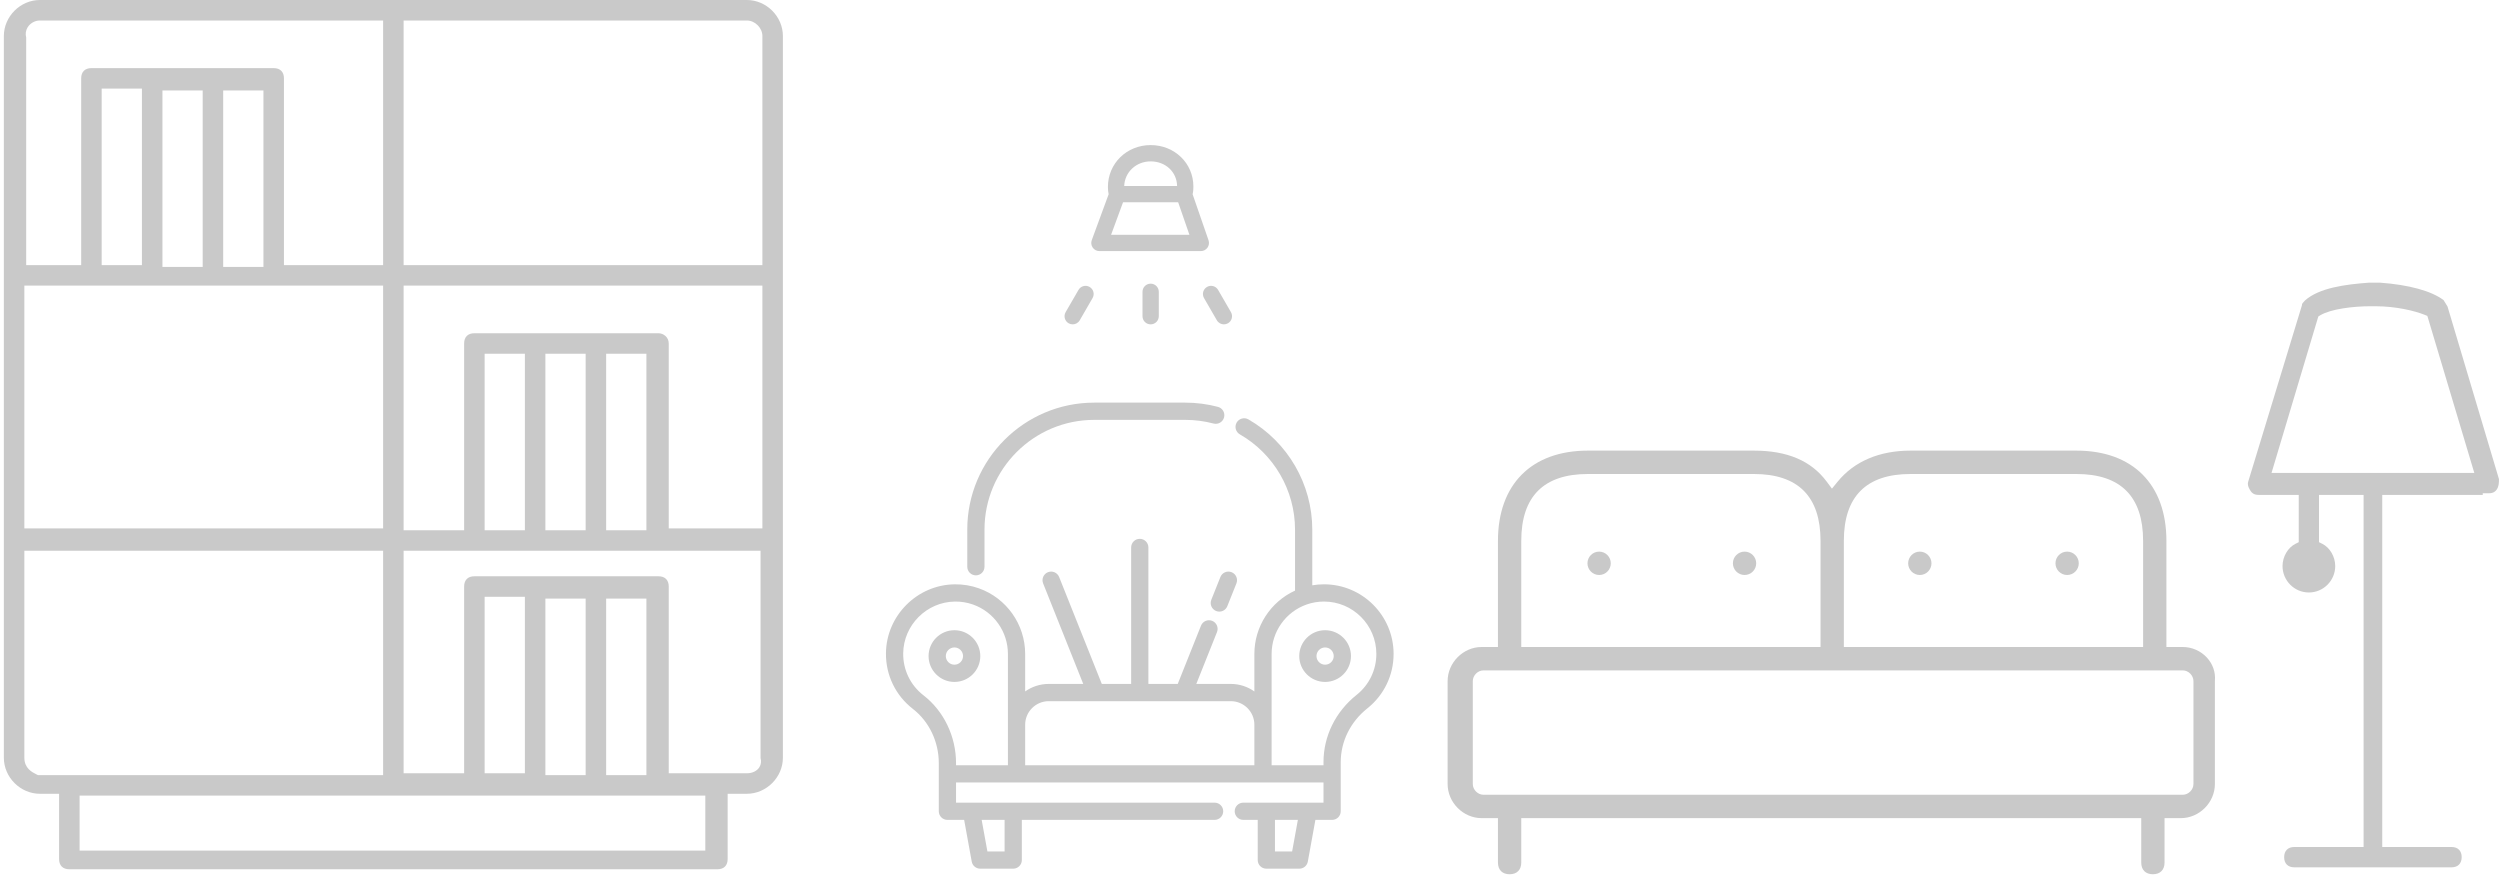 <?xml version="1.0" encoding="UTF-8"?>
<svg width="380px" height="133px" viewBox="0 0 380 133" version="1.1" xmlns="http://www.w3.org/2000/svg" xmlns:xlink="http://www.w3.org/1999/xlink">
    <!-- Generator: Sketch 47.1 (45422) - http://www.bohemiancoding.com/sketch -->
    <title>loft-vector</title>
    <desc>Created with Sketch.</desc>
    <defs></defs>
    <g id="Page-1" stroke="none" stroke-width="1" fill="none" fill-rule="evenodd">
        <g id="3-1-apartments-main-1170" transform="translate(-803, -939)" fill="#C9C9C9">
            <g id="loft-vector" transform="translate(803, 939)">
                <path d="M360.314,46.549 C357.651,46.549 354.262,46.972 352.692,47.917 L352.385,48.102 L345.271,71.887 L376.096,71.887 L368.957,48.017 L368.544,47.851 C367.046,47.251 364.186,46.549 361.053,46.549 L360.314,46.549 Z M348.731,131.834 C347.767,131.834 347.191,131.256 347.191,130.289 C347.191,129.321 347.767,128.744 348.731,128.744 L359.267,128.744 L359.267,75.225 L352.489,75.225 L352.489,82.41 L353,82.666 C354.151,83.243 354.954,84.631 354.954,86.04 C354.954,88.255 353.157,90.057 350.949,90.057 C348.741,90.057 346.945,88.255 346.945,86.04 C346.945,84.631 347.748,83.243 348.898,82.666 L349.409,82.41 L349.409,75.225 L343.309,75.225 C342.575,75.225 342.271,74.896 342.107,74.649 C341.596,73.879 341.642,73.471 341.722,73.232 L349.902,46.379 L349.902,46.24 C349.916,46.188 350.007,46.027 350.353,45.677 C352.502,43.754 356.481,43.226 360.101,42.965 L361.76,42.965 C366.152,43.283 369.568,44.221 371.42,45.614 C371.533,45.819 371.644,45.986 371.744,46.137 C371.846,46.29 371.935,46.424 372.022,46.588 L379.844,72.826 C379.843,73.435 379.821,73.928 379.507,74.401 C379.343,74.649 379.039,74.977 378.304,74.977 L377.38,74.977 L377.38,75.225 L362.101,75.225 L362.101,128.744 L372.636,128.744 C373.6,128.744 374.176,129.321 374.176,130.289 C374.176,131.256 373.6,131.834 372.636,131.834 L348.731,131.834 Z" id="Fill-1"></path>
                <path d="M15.455,40.299 L21.574,40.299 L21.574,13.471 L15.455,13.471 L15.455,40.299 Z M41.602,10.355 C42.592,10.355 43.16,10.923 43.16,11.913 L43.16,40.299 L58.234,40.299 L58.234,3.116 L6.061,3.116 C5.32,3.116 4.59,3.523 4.201,4.152 C3.91,4.623 3.835,5.179 3.981,5.694 L3.981,40.299 L12.339,40.299 L12.339,11.913 C12.339,10.923 12.907,10.355 13.897,10.355 L41.602,10.355 Z M61.35,40.299 L115.884,40.299 L115.884,5.476 C115.884,4.241 114.759,3.116 113.524,3.116 L61.35,3.116 L61.35,40.299 Z M24.691,40.578 L30.809,40.578 L30.809,13.75 L24.691,13.75 L24.691,40.578 Z M33.925,40.578 L40.044,40.578 L40.044,13.75 L33.925,13.75 L33.925,40.578 Z M3.702,80.317 L58.234,80.317 L58.234,43.415 L3.702,43.415 L3.702,80.317 Z M61.35,80.597 L70.548,80.597 L70.548,52.211 C70.548,51.221 71.116,50.653 72.106,50.653 L100.091,50.653 C100.841,50.653 101.649,51.249 101.649,52.211 L101.649,80.317 L115.884,80.317 L115.884,43.415 L61.35,43.415 L61.35,80.597 Z M73.664,80.597 L79.783,80.597 L79.783,53.77 L73.664,53.77 L73.664,80.597 Z M82.9,80.597 L89.018,80.597 L89.018,53.77 L82.9,53.77 L82.9,80.597 Z M92.134,80.597 L98.253,80.597 L98.253,53.77 L92.134,53.77 L92.134,80.597 Z M73.664,117.538 L79.783,117.538 L79.783,90.71 L73.664,90.71 L73.664,117.538 Z M100.091,87.594 C101.081,87.594 101.649,88.162 101.649,89.152 L101.649,117.538 L113.524,117.538 C114.359,117.538 115.072,117.19 115.431,116.609 C115.686,116.197 115.744,115.71 115.604,115.233 L115.604,83.713 L61.35,83.713 L61.35,117.538 L70.548,117.538 L70.548,89.152 C70.548,88.162 71.116,87.594 72.106,87.594 L100.091,87.594 Z M3.702,115.178 C3.702,116.784 4.876,117.371 5.506,117.686 L5.768,117.817 L58.234,117.817 L58.234,83.713 L3.702,83.713 L3.702,115.178 Z M82.9,117.817 L89.018,117.817 L89.018,90.99 L82.9,90.99 L82.9,117.817 Z M92.134,117.817 L98.253,117.817 L98.253,90.99 L92.134,90.99 L92.134,117.817 Z M12.097,129.291 L107.208,129.291 L107.208,120.934 L12.097,120.934 L12.097,129.291 Z M10.539,132.128 C9.549,132.128 8.981,131.56 8.981,130.57 L8.981,120.654 L6.061,120.654 C3.093,120.654 0.585,118.146 0.585,115.178 L0.585,5.476 C0.585,2.508 3.093,0 6.061,0 L113.524,0 C116.492,0 119,2.508 119,5.476 L119,115.178 C119,118.146 116.492,120.654 113.524,120.654 L110.604,120.654 L110.604,130.57 C110.604,131.56 110.036,132.128 109.047,132.128 L10.539,132.128 Z" id="Fill-13"></path>
                <path d="M241.365,72.048 C234.641,72.048 231.232,75.467 231.232,82.211 L231.232,98.345 L276.721,98.345 L276.721,82.211 C276.721,75.467 273.312,72.048 266.589,72.048 L241.365,72.048 Z M290.396,72.048 C283.673,72.048 280.264,75.467 280.264,82.211 L280.264,98.345 L325.752,98.345 L325.752,82.211 C325.752,75.467 322.343,72.048 315.62,72.048 L290.396,72.048 Z M225.493,101.898 C224.625,101.898 223.864,102.662 223.864,103.533 L223.864,119.169 C223.864,120.04 224.625,120.804 225.493,120.804 L331.775,120.804 C332.643,120.804 333.405,120.04 333.405,119.169 L333.405,103.533 C333.405,102.662 332.643,101.898 331.775,101.898 L225.493,101.898 Z M327.24,132.886 C326.131,132.886 325.469,132.222 325.469,131.109 L325.469,124.357 L231.232,124.357 L231.232,131.109 C231.232,132.222 230.57,132.886 229.461,132.886 C228.352,132.886 227.689,132.222 227.689,131.109 L227.689,124.357 L225.21,124.357 C222.406,124.357 220.038,121.981 220.038,119.169 L220.038,103.533 C220.038,100.72 222.406,98.344 225.21,98.344 L227.689,98.344 L227.689,82.211 C227.689,73.622 232.802,68.494 241.365,68.494 L266.589,68.494 C271.666,68.494 275.282,70.028 277.642,73.185 L278.456,74.273 L279.315,73.22 C281.837,70.128 285.669,68.494 290.396,68.494 L315.62,68.494 C324.183,68.494 329.295,73.622 329.295,82.211 L329.295,98.344 L331.775,98.344 C333.172,98.344 334.514,98.933 335.455,99.96 C336.343,100.928 336.774,102.165 336.668,103.444 L336.664,103.488 L336.664,119.169 C336.664,121.981 334.295,124.357 331.491,124.357 L329.011,124.357 L329.011,131.109 C329.011,132.222 328.349,132.886 327.24,132.886 L327.24,132.886 Z" id="Fill-3"></path>
                <path d="M243.065,87.399 C242.088,87.399 241.294,86.602 241.294,85.623 C241.294,84.643 242.088,83.846 243.065,83.846 C244.042,83.846 244.837,84.643 244.837,85.623 C244.837,86.602 244.042,87.399 243.065,87.399" id="Fill-5"></path>
                <path d="M265.172,87.399 C264.195,87.399 263.4,86.602 263.4,85.623 C263.4,84.643 264.195,83.846 265.172,83.846 C266.148,83.846 266.943,84.643 266.943,85.623 C266.943,86.602 266.148,87.399 265.172,87.399" id="Fill-7"></path>
                <path d="M291.813,87.399 C290.836,87.399 290.041,86.602 290.041,85.623 C290.041,84.643 290.836,83.846 291.813,83.846 C292.79,83.846 293.584,84.643 293.584,85.623 C293.584,86.602 292.79,87.399 291.813,87.399" id="Fill-9"></path>
                <path d="M314.203,87.399 C313.226,87.399 312.432,86.602 312.432,85.623 C312.432,84.643 313.226,83.846 314.203,83.846 C315.18,83.846 315.974,84.643 315.974,85.623 C315.974,86.602 315.18,87.399 314.203,87.399" id="Fill-11"></path>
                <g id="Page-1-Copy" transform="translate(134.664, 22)">
                    <path d="M71.536,83.625 C68.34,86.171 66.507,89.897 66.507,93.852 L66.507,94.32 L58.622,94.32 L58.622,77.396 C58.622,74.026 60.755,71.01 63.929,69.889 C64.777,69.588 65.669,69.436 66.58,69.436 C70.971,69.436 74.542,73.007 74.542,77.396 C74.542,79.835 73.447,82.105 71.536,83.625 L71.536,83.625 Z M5.708,83.69 C3.722,82.151 2.597,79.828 2.622,77.317 C2.662,73.019 6.193,69.483 10.492,69.438 C11.433,69.426 12.358,69.578 13.235,69.889 C16.408,71.01 18.54,74.026 18.54,77.396 L18.54,94.32 L10.654,94.32 L10.654,93.997 C10.654,89.944 8.805,86.09 5.708,83.69 L5.708,83.69 Z M24.742,84.578 L52.418,84.578 C54.393,84.578 56.001,86.184 56.001,88.16 L56.001,94.32 L21.161,94.32 L21.161,88.16 C21.161,86.184 22.769,84.578 24.742,84.578 L24.742,84.578 Z M61.741,107.418 L59.13,107.418 L59.13,102.623 L62.613,102.623 L61.741,107.418 Z M18.033,102.623 L18.033,107.418 L15.422,107.418 L14.549,102.623 L18.033,102.623 Z M66.58,66.815 C65.98,66.815 65.386,66.865 64.802,66.965 L64.802,58.498 C64.802,51.602 61.082,45.184 55.096,41.749 C54.469,41.389 53.668,41.606 53.306,42.234 C52.947,42.861 53.164,43.662 53.791,44.022 C58.966,46.992 62.181,52.539 62.181,58.498 L62.181,67.773 C58.45,69.479 56.001,73.234 56.001,77.396 L56.001,83.101 C54.987,82.382 53.751,81.957 52.418,81.957 L47.174,81.957 L50.321,74.072 C50.588,73.4 50.262,72.637 49.59,72.37 C48.917,72.102 48.154,72.428 47.887,73.101 L44.353,81.957 L39.892,81.957 L39.892,61.213 C39.892,60.489 39.305,59.902 38.58,59.902 C37.858,59.902 37.271,60.489 37.271,61.213 L37.271,81.957 L32.81,81.957 L26.325,65.706 C26.057,65.034 25.294,64.707 24.622,64.975 C23.95,65.243 23.623,66.005 23.891,66.678 L29.988,81.957 L24.742,81.957 C23.409,81.957 22.173,82.382 21.161,83.1 L21.161,77.396 C21.161,72.917 18.326,68.907 14.108,67.419 C12.94,67.006 11.718,66.803 10.463,66.817 C4.748,66.878 0.054,71.577 0.001,77.292 C-0.031,80.629 1.464,83.715 4.102,85.761 C6.564,87.669 8.033,90.749 8.033,93.997 L8.033,101.312 C8.033,102.036 8.62,102.623 9.344,102.623 L11.886,102.623 L13.039,108.964 C13.153,109.586 13.696,110.039 14.329,110.039 L19.343,110.039 C20.067,110.039 20.655,109.452 20.655,108.73 L20.655,102.623 L49.953,102.623 C50.677,102.623 51.264,102.036 51.264,101.312 C51.264,100.589 50.677,100.002 49.953,100.002 L10.654,100.002 L10.654,96.939 L66.507,96.939 L66.507,100.002 L54.322,100.002 C53.597,100.002 53.01,100.589 53.01,101.312 C53.01,102.036 53.597,102.623 54.322,102.623 L56.509,102.623 L56.509,108.73 C56.509,109.452 57.096,110.039 57.821,110.039 L62.835,110.039 C63.469,110.039 64.011,109.586 64.125,108.964 L65.276,102.623 L67.816,102.623 C68.541,102.623 69.126,102.036 69.126,101.312 L69.126,93.852 C69.126,90.7 70.6,87.72 73.169,85.676 C75.706,83.655 77.162,80.638 77.162,77.396 C77.162,71.562 72.415,66.815 66.58,66.815 L66.58,66.815 Z" id="Fill-20"></path>
                    <path d="M13.671,65.454 C14.395,65.454 14.98,64.866 14.98,64.144 L14.98,58.499 C14.98,49.302 22.462,41.821 31.658,41.821 L45.503,41.821 C46.958,41.821 48.4,42.008 49.791,42.376 C50.491,42.562 51.208,42.145 51.394,41.446 C51.579,40.747 51.163,40.029 50.462,39.844 C48.853,39.417 47.184,39.2 45.503,39.2 L31.658,39.2 C21.018,39.2 12.361,47.857 12.361,58.499 L12.361,64.144 C12.361,64.866 12.946,65.454 13.671,65.454" id="Fill-21"></path>
                    <path d="M50.837,65.706 L49.455,69.169 C49.188,69.841 49.514,70.602 50.186,70.872 C50.347,70.935 50.511,70.965 50.671,70.965 C51.193,70.965 51.685,70.652 51.889,70.139 L53.271,66.678 C53.54,66.006 53.212,65.243 52.54,64.975 C51.867,64.706 51.105,65.034 50.837,65.706" id="Fill-22"></path>
                    <path d="M66.752,79.033 C66.03,79.033 65.443,78.446 65.443,77.723 C65.443,77 66.03,76.412 66.752,76.412 C67.475,76.412 68.062,77 68.062,77.723 C68.062,78.446 67.475,79.033 66.752,79.033 M66.752,73.792 C64.585,73.792 62.822,75.555 62.822,77.723 C62.822,79.891 64.585,81.654 66.752,81.654 C68.92,81.654 70.683,79.891 70.683,77.723 C70.683,75.555 68.92,73.792 66.752,73.792" id="Fill-23"></path>
                    <path d="M10.41,79.033 C9.687,79.033 9.1,78.446 9.1,77.723 C9.1,77 9.687,76.412 10.41,76.412 C11.132,76.412 11.72,77 11.72,77.723 C11.72,78.446 11.132,79.033 10.41,79.033 M14.341,77.723 C14.341,75.555 12.578,73.792 10.41,73.792 C8.242,73.792 6.479,75.555 6.479,77.723 C6.479,79.891 8.242,81.654 10.41,81.654 C12.578,81.654 14.341,79.891 14.341,77.723" id="Fill-24"></path>
                    <path d="M34.219,13.693 L36.039,8.744 L44.416,8.744 L46.129,13.693 L34.219,13.693 Z M40.234,2.53 C42.497,2.53 44.213,4.132 44.255,6.27 L36.216,6.27 C36.293,4.161 38.031,2.53 40.234,2.53 L40.234,2.53 Z M49.034,14.526 L46.614,7.529 C46.724,7.073 46.731,6.603 46.731,6.352 C46.731,2.819 43.877,0.053 40.234,0.053 C36.593,0.053 33.739,2.848 33.739,6.417 C33.739,6.844 33.779,7.207 33.853,7.516 L31.284,14.503 C31.145,14.884 31.2,15.307 31.431,15.638 C31.664,15.97 32.042,16.167 32.446,16.167 L47.865,16.167 C48.263,16.167 48.639,15.975 48.872,15.648 C49.103,15.321 49.164,14.904 49.034,14.526 L49.034,14.526 Z" id="Fill-27"></path>
                    <path d="M28.383,27.303 C28.172,27.303 27.96,27.25 27.766,27.138 C27.174,26.796 26.97,26.039 27.313,25.446 L29.265,22.068 C29.606,21.474 30.364,21.272 30.954,21.614 C31.546,21.956 31.75,22.713 31.407,23.304 L29.455,26.684 C29.226,27.082 28.811,27.303 28.383,27.303" id="Fill-28"></path>
                    <path d="M51.37,27.303 C50.942,27.303 50.527,27.082 50.298,26.684 L48.346,23.304 C48.005,22.712 48.208,21.956 48.8,21.614 C49.39,21.272 50.146,21.474 50.489,22.068 L52.441,25.446 C52.782,26.04 52.58,26.796 51.988,27.138 C51.794,27.25 51.581,27.303 51.37,27.303" id="Fill-29"></path>
                    <path d="M40.234,27.303 C39.55,27.303 38.996,26.749 38.996,26.065 L38.996,22.354 C38.996,21.671 39.55,21.116 40.234,21.116 C40.918,21.116 41.472,21.671 41.472,22.354 L41.472,26.065 C41.472,26.749 40.918,27.303 40.234,27.303" id="Fill-30"></path>
                </g>
            </g>
        </g>
    </g>
</svg>